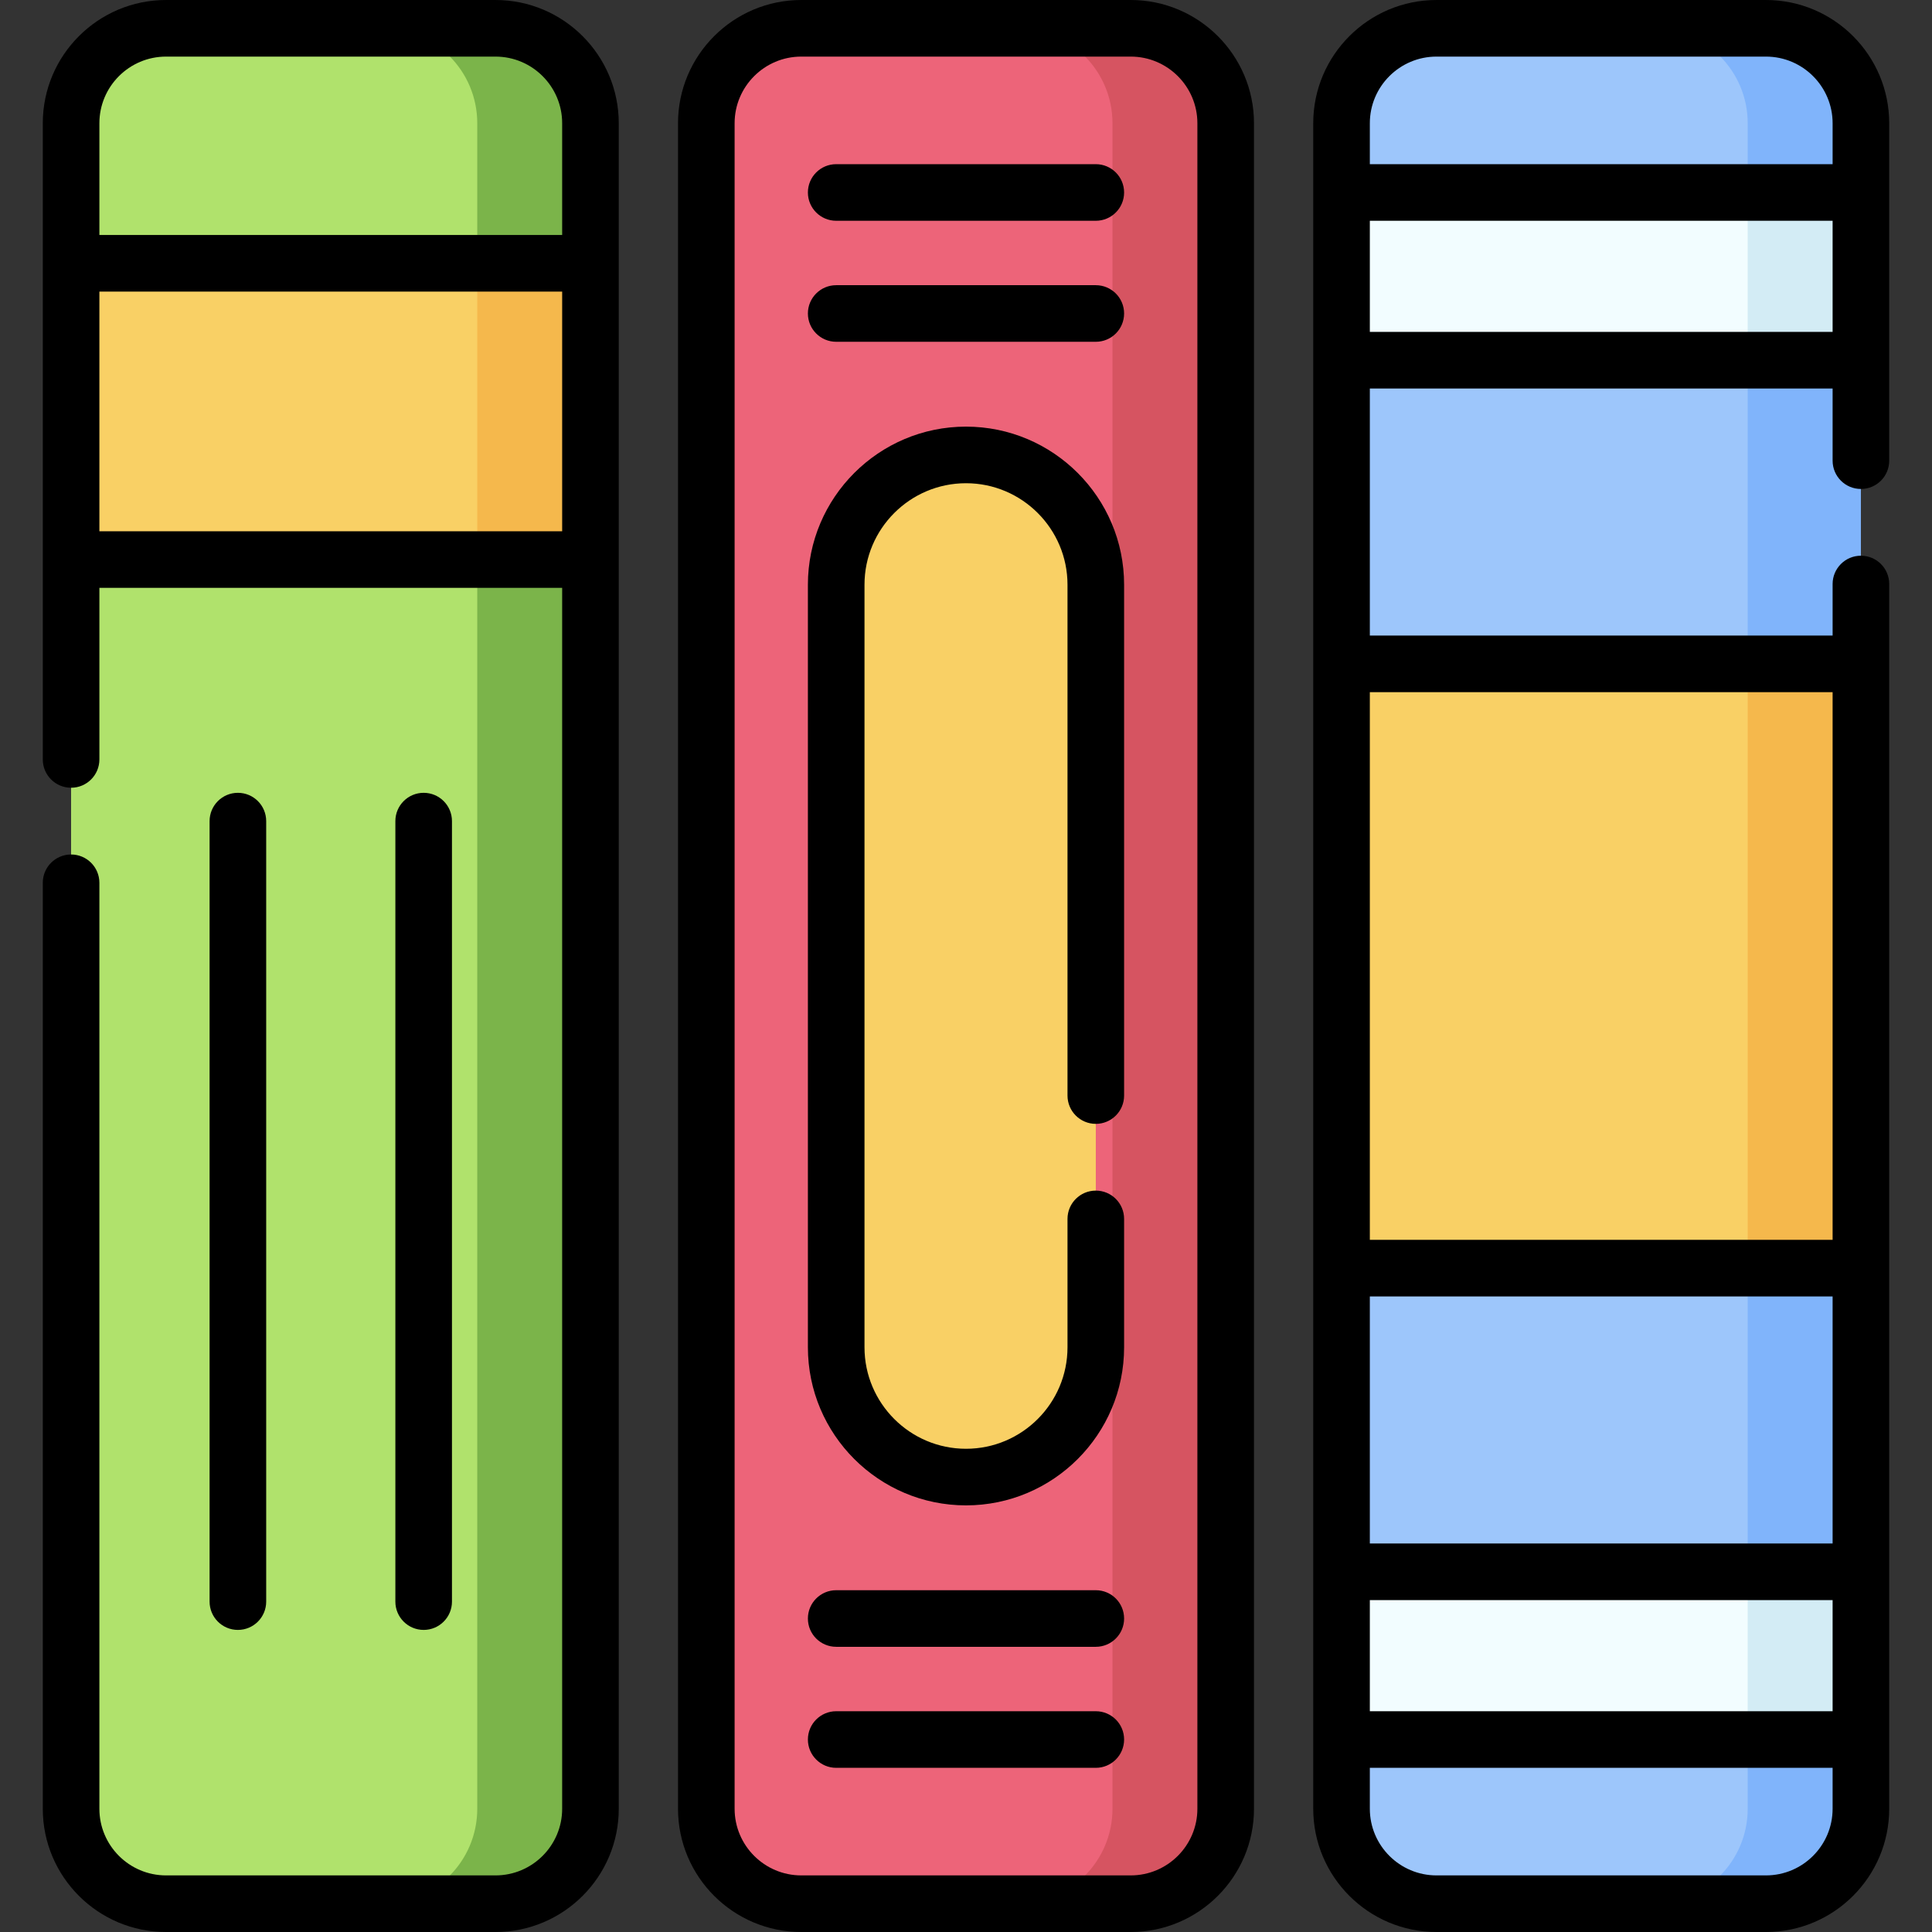 <svg id="Capa_1" enable-background="new 0 0 512 512" height="512" viewBox="0 0 512 512" width="512" xmlns="http://www.w3.org/2000/svg"><rect x="0" y="0" width="512" height="512" fill="#333333" stroke="none"/><g><g><path d="m121.318 504.5h-77.316c-13.897 0-25.162-11.266-25.162-25.162v-331.05l10-39.258-10-39.258v-37.11c0-13.896 11.265-25.162 25.162-25.162h77.315c13.897 0 25.162 11.266 25.162 25.162v446.675c.001 13.897-11.265 25.163-25.161 25.163z" fill="#b0e26c"/><path d="m447.998 504.5h-67.315c-13.897 0-25.162-11.266-25.162-25.162v-18.345l10-22.227-10-22.227v-80.47l10-80.069-10-80.069v-80.47l10-25.69-10-18.764v-18.345c0-13.897 11.266-25.162 25.162-25.162h67.315c13.897 0 25.162 11.266 25.162 25.162v446.675c0 13.897-11.265 25.163-25.162 25.163z" fill="#9dc6fb"/><path d="m467.998 7.5h-30c13.897 0 25.162 11.266 25.162 25.162v446.675c0 13.897-11.266 25.162-25.162 25.162h30c13.897 0 25.162-11.266 25.162-25.162v-18.345l-10-22.227 10-22.227v-80.47l-10-80.069 10-80.069v-80.47l-10-22.227 10-22.227v-18.344c0-13.896-11.265-25.162-25.162-25.162z" fill="#80b4fb"/><path d="m131.318 7.5h-30c13.896 0 25.162 11.266 25.162 25.162v446.675c0 13.897-11.266 25.162-25.162 25.162h30c13.896 0 25.162-11.266 25.162-25.162v-331.05l-10-44.662 10-33.854v-37.109c0-13.896-11.266-25.162-25.162-25.162z" fill="#7bb44a"/><path d="m18.84 69.771h122.64v78.517h-122.64z" fill="#f9d065"/><path d="m126.48 69.771h30v78.517h-30z" fill="#f5b84c"/><path d="m355.52 175.931h137.64v160.138h-137.64z" fill="#f9d065"/><path d="m463.16 175.931h30v160.138h-30z" fill="#f5b84c"/><path d="m355.52 51.007h137.64v44.454h-137.64z" fill="#f2fdff"/><path d="m463.16 51.007h30v44.454h-30z" fill="#d3ecf5"/><path d="m355.52 416.539h137.64v44.454h-137.64z" fill="#f2fdff"/><path d="m287.658 504.5h-75.315c-13.897 0-25.162-11.266-25.162-25.162v-446.676c0-13.897 11.266-25.162 25.162-25.162h75.315c13.897 0 25.162 11.266 25.162 25.162v446.675c0 13.897-11.265 25.163-25.162 25.163z" fill="#ed6479"/><path d="m299.658 7.5h-30c13.897 0 25.162 11.266 25.162 25.162v446.675c0 13.897-11.266 25.162-25.162 25.162h30c13.897 0 25.162-11.266 25.162-25.162v-446.675c0-13.896-11.266-25.162-25.162-25.162z" fill="#d65461"/><path d="m256 391.44c-18.998 0-34.399-15.401-34.399-34.399v-202.082c0-18.998 15.401-34.399 34.399-34.399 18.998 0 34.399 15.401 34.399 34.399v202.081c0 18.999-15.401 34.4-34.399 34.4z" fill="#f9d065"/><path d="m463.16 416.539h30v44.454h-30z" fill="#d3ecf5"/></g><g><path d="m299.657 0h-87.314c-18.011 0-32.663 14.652-32.663 32.662v446.676c0 18.01 14.652 32.662 32.663 32.662h87.314c18.011 0 32.663-14.652 32.663-32.662v-446.676c0-18.01-14.652-32.662-32.663-32.662zm17.663 479.338c0 9.739-7.924 17.662-17.663 17.662h-87.314c-9.739 0-17.663-7.923-17.663-17.662v-446.676c0-9.739 7.924-17.662 17.663-17.662h87.314c9.739 0 17.663 7.923 17.663 17.662z"/><path d="m70.543 424.445v-206.841c0-4.142-3.357-7.5-7.5-7.5s-7.5 3.358-7.5 7.5v206.841c0 4.142 3.357 7.5 7.5 7.5s7.5-3.358 7.5-7.5z"/><path d="m119.776 424.445v-206.841c0-4.142-3.357-7.5-7.5-7.5s-7.5 3.358-7.5 7.5v206.841c0 4.142 3.357 7.5 7.5 7.5s7.5-3.358 7.5-7.5z"/><path d="m290.399 75.578h-68.799c-4.143 0-7.5 3.358-7.5 7.5s3.357 7.5 7.5 7.5h68.799c4.143 0 7.5-3.358 7.5-7.5s-3.357-7.5-7.5-7.5z"/><path d="m290.399 43.507h-68.799c-4.143 0-7.5 3.358-7.5 7.5s3.357 7.5 7.5 7.5h68.799c4.143 0 7.5-3.358 7.5-7.5s-3.357-7.5-7.5-7.5z"/><path d="m290.399 453.493h-68.799c-4.143 0-7.5 3.358-7.5 7.5s3.357 7.5 7.5 7.5h68.799c4.143 0 7.5-3.358 7.5-7.5s-3.357-7.5-7.5-7.5z"/><path d="m290.399 421.422h-68.799c-4.143 0-7.5 3.358-7.5 7.5s3.357 7.5 7.5 7.5h68.799c4.143 0 7.5-3.358 7.5-7.5s-3.357-7.5-7.5-7.5z"/><path d="m467.998 0h-87.315c-18.01 0-32.662 14.652-32.662 32.662v446.676c0 18.01 14.652 32.662 32.662 32.662h87.315c18.01 0 32.662-14.652 32.662-32.662v-324.57c0-4.142-3.357-7.5-7.5-7.5s-7.5 3.358-7.5 7.5v13.663h-122.64v-65.47h122.64v19.121c0 4.142 3.357 7.5 7.5 7.5s7.5-3.358 7.5-7.5v-89.42c0-18.01-14.652-32.662-32.662-32.662zm-87.315 15h87.315c9.739 0 17.662 7.923 17.662 17.662v10.845h-122.64v-10.845c.001-9.739 7.923-17.662 17.663-17.662zm-17.662 409.039h122.64v29.454h-122.64zm122.639-15h-122.64v-65.47h122.64zm-17.662 87.961h-87.315c-9.739 0-17.662-7.923-17.662-17.662v-10.845h122.64v10.845c-.001 9.739-7.924 17.662-17.663 17.662zm17.662-313.569v145.138h-122.64v-145.138zm-122.639-95.47v-29.454h122.64v29.454z"/><path d="m256 113.061c-23.104 0-41.899 18.796-41.899 41.899v202.081c0 23.103 18.796 41.899 41.899 41.899s41.899-18.796 41.899-41.899v-34.018c0-4.142-3.357-7.5-7.5-7.5s-7.5 3.358-7.5 7.5v34.018c0 14.832-12.067 26.899-26.899 26.899s-26.899-12.067-26.899-26.899v-202.081c0-14.832 12.067-26.899 26.899-26.899s26.899 12.067 26.899 26.899v135.376c0 4.142 3.357 7.5 7.5 7.5s7.5-3.358 7.5-7.5v-135.376c0-23.104-18.796-41.899-41.899-41.899z"/><path d="m131.317 0h-87.315c-18.01 0-32.662 14.652-32.662 32.662v168.598c0 4.142 3.358 7.5 7.5 7.5 4.143 0 7.5-3.358 7.5-7.5v-45.473h122.64v323.55c0 9.739-7.923 17.662-17.662 17.662h-87.316c-9.739 0-17.662-7.923-17.662-17.662v-245.391c0-4.142-3.357-7.5-7.5-7.5-4.142 0-7.5 3.358-7.5 7.5v245.392c0 18.01 14.652 32.662 32.662 32.662h87.315c18.01 0 32.662-14.652 32.662-32.662v-446.676c.001-18.01-14.652-32.662-32.662-32.662zm-87.315 15h87.315c9.739 0 17.662 7.923 17.662 17.662v29.609h-122.639v-29.609c0-9.739 7.923-17.662 17.662-17.662zm-17.662 125.788v-63.517h122.64v63.517z"/></g></g></svg>